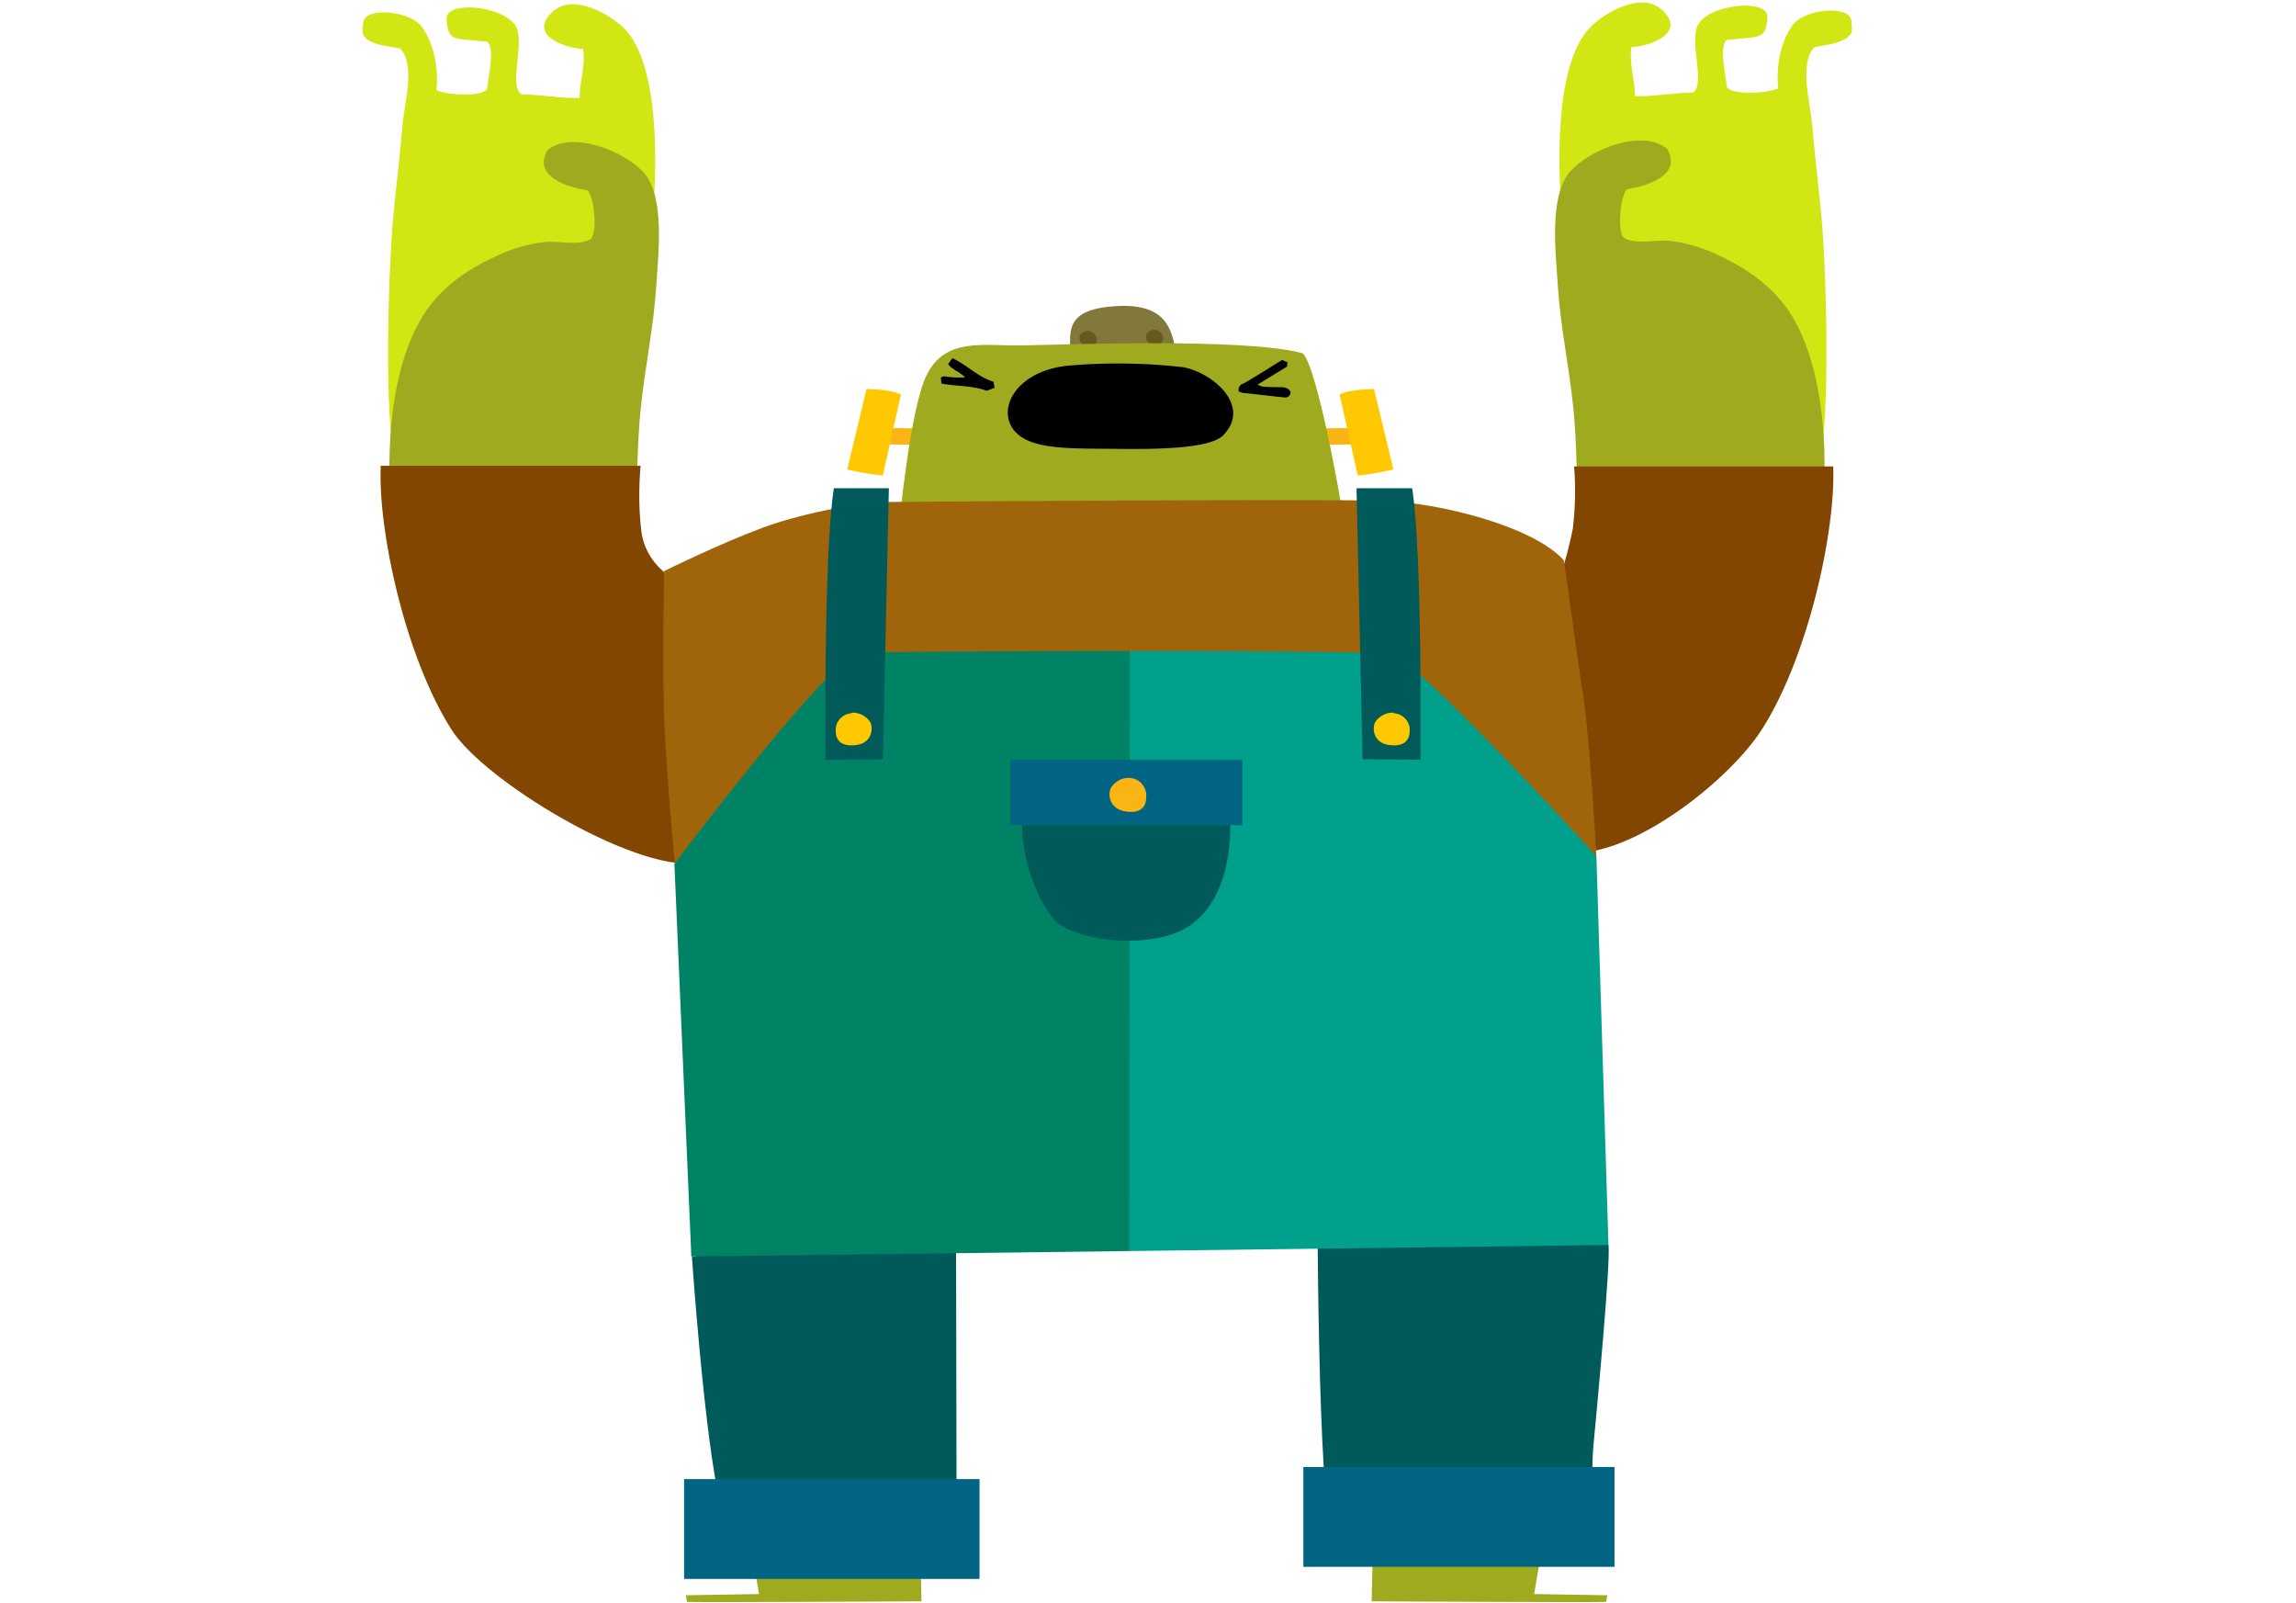 <svg width="308" height="215" viewBox="0 0 308 215" xmlns="http://www.w3.org/2000/svg"><g fill="none"><path d="M157.658 46.65c-3.16 1.056-13.778.569-14.102.325 0-2.677-.567-5.517 6.16-5.922 6.727-.406 7.375 3.164 7.942 5.598z" fill="#82783C"/><path d="M154.903 44.217c-.405 0-.81.162-1.054.487-.243.324-.243 1.46 1.054 1.541.486 0 1.135-.08 1.135-.892 0-.568-.487-1.055-1.135-1.136.08 0 0 0 0 0zm-8.915.163c-.406 0-.811.162-1.054.486-.243.325-.243 1.46 1.054 1.542.486 0 1.134-.082 1.134-.893 0-.568-.486-1.055-1.135-1.136.082 0 0 0 0 0z" fill="#645A1E"/><path d="M174.354 57.523v2.11c3.323.08 8.673-.082 10.375-.082v-2.11c-2.918-.08-7.457 0-10.375.082z" fill="#FAB414"/><path d="M184.323 52.168s-3.08 0-4.62.73l2.432 10.872a32.721 32.721 0 0 0 4.782-.812l-2.594-10.79z" fill="#FFC800"/><path d="M126.212 57.523v2.11c-3.323.08-8.672-.082-10.374-.082v-2.11c2.836-.08 7.375 0 10.374.082z" fill="#FAB414"/><path d="M116.243 52.168s3.08 0 4.62.73L118.43 63.77a32.721 32.721 0 0 1-4.782-.812l2.594-10.79z" fill="#FFC800"/><path d="M174.76 47.381c-7.619-2.11-32.339-1.136-37.769-1.055-5.106.082-10.212-1.135-12.724 4.057-2.108 4.381-3.486 18.174-4.296 25.394l61.11-.243c-.729-6.572-4.295-26.206-6.321-28.153z" fill="#A0AA1E"/><path d="M135.775 57.36c-1.945-3.083 1.054-7.87 7.943-8.356a77.081 77.081 0 0 1 14.994.243c3.728.65 9.24 5.03 5.43 9.087-1.62 1.704-7.7 1.947-14.345 1.866-6.16-.081-12.076.243-14.022-2.84zm30.394-4.868c-.082-.486.162-.973.648-1.054 1.702-.974 3.323-2.029 5.187-3.164l.73.324c-.082.244-.082.487-.082.568l-3.971 2.434c.243.081.405.162.648.243.81.082 1.621.082 2.513.082.567 0 1.135.162 1.297.73-.081.487-.406.649-.73.649-.324 0-.648-.081-.891-.081-1.46-.163-2.837-.325-4.296-.487-.405 0-.73-.081-1.053-.244zm-39.876-1.054l-.081-.812c.162-.08.324-.162.405-.162.567.081 1.135.162 1.702.162h1.135c-.73-.81-1.621-.973-2.27-1.784l.568-.812c1.945.893 3.404 2.515 5.51 3.164.082.244.082.487.163.812l-1.054.405c-1.945-.73-3.971-.568-6.078-.973z" fill="#000"/><path d="M247.865 5.03c.406-.649.73-.162.487-2.272-.244-2.109-6.079-1.541-7.7.406-1.864 2.272-2.431 6.085-2.107 8.681-1.216.65-6.16.974-6.89-.162-.08-1.217-1.134-5.517 0-6.328l3.324-.325c1.215-.162 2.026-.324 2.107-2.758.08-2.434-7.294-1.785-9.159.811-1.54 2.19.973 8.113-.81 9.33-2.594 0-5.268.568-7.78.487 0-2.19-.811-4.219-.487-6.572 2.756-.162 7.537-2.028 3.971-5.111-2.674-2.272-7.294.325-9.32 2.272-5.025 4.786-4.539 18.985-3.972 25.394l34.446 33.67c1.702-6.572.973-28.072.243-34.806-.405-3.732-.81-7.464-1.135-11.196-.243-2.677-1.783-8.113.325-10.223 1.54-.324 2.998-.405 4.457-1.298z" fill="#D2E614"/><path d="M223.632 19.958c2.107 3.651-2.918 5.03-5.43 5.436-.81 1.055-1.297 5.355-.406 6.49 1.702.974 4.215.244 6.079.407 2.27.243 4.458.892 6.484 1.866 4.214 1.947 7.943 4.543 10.293 8.68 4.296 7.546 4.7 19.391 3.566 27.829-5.835.73-11.752-.162-17.587 0-4.701.081-10.05.974-14.67.243-.567-5.598-.324-11.196-.973-16.794-.567-5.355-1.702-10.547-2.026-15.983-.243-4.138-1.216-11.683 1.621-15.09 2.675-3.002 9.645-5.842 13.049-3.084z" fill="#A0AA1E"/><path d="M211.15 62.472c.244 2.84.162 5.598-.162 8.437a60.42 60.42 0 0 1-2.674 9.25s1.378 32.128 1.864 34.156c8.429.974 21.883-9.655 26.26-16.632 6.16-9.736 9.806-26.449 9.482-35.13h-34.77v-.081z" fill="#824600"/><path d="M49.216 5.274c-.406-.65-.73-.163-.487-2.272.244-2.11 6.08-1.542 7.7.406 1.864 2.271 2.431 6.084 2.107 8.68 1.135.65 6.16.974 6.808-.162.081-1.217 1.135-5.517 0-6.328l-3.323-.324c-1.215-.163-2.026-.325-2.107-2.759-.08-2.434 7.294-1.785 9.159.811 1.54 2.191-.973 8.114.891 9.33 2.594 0 5.268.569 7.78.487 0-2.19.811-4.218.487-6.571-2.756-.163-7.537-2.029-3.971-5.112 2.674-2.271 7.294.325 9.32 2.19 5.025 4.788 4.539 18.986 3.972 25.395L53.106 62.634c-1.702-6.572-.973-28.072-.243-34.725.405-3.732.81-7.464 1.135-11.196.243-2.677 1.783-8.113-.325-10.222-1.62-.325-3.08-.325-4.457-1.217z" fill="#D2E614"/><path d="M73.45 20.12c-2.108 3.652 2.917 5.03 5.43 5.437.81 1.054 1.296 5.273.405 6.49-1.702.974-4.215.244-6.16.406-2.27.243-4.458.892-6.484 1.866-4.295 1.947-7.943 4.543-10.293 8.681-4.296 7.545-4.7 19.39-3.566 27.828 5.835.73 11.752-.162 17.587 0 4.701.081 10.05.974 14.67.244.567-5.598.324-11.197.973-16.795.567-5.354 1.702-10.628 2.026-15.983.243-4.137 1.216-11.683-1.621-15.09-2.594-2.921-9.645-5.76-12.968-3.083z" fill="#A0AA1E"/><path d="M86.012 71.072c-.325-2.84-.325-5.76-.081-8.6H51.08c-.405 8.6 3.242 25.556 9.483 35.373 4.376 6.897 24.314 18.904 32.743 17.93.486-2.028-4.214-39.024-4.214-39.024-1.702-1.46-2.837-3.408-3.08-5.68z" fill="#824600"/><path d="M184.729 187.658l24.8 3.814c0 .405-3.728 22.311-3.728 22.311l9.807.162s-.081.65-.162.893c-3.242.08-31.447-.081-31.447-.081s.568-26.612.73-27.099z" fill="#A0AA1E"/><path d="M213.5 202.83c.163-2.92 0-6.004.244-8.843.405-4.381 2.35-24.745 2.026-27.017l-39.065-16.876c0 2.19-.162 39.35 1.378 52.817l35.418-.08z" fill="#005A5A"/><path fill="#006482" d="M174.841 196.745h41.74v13.387h-41.74z"/><path d="M122.889 187.658l-24.801 3.814c0 .405 3.728 22.311 3.728 22.311l-9.807.162s.081.65.162.893c3.242.08 31.447-.081 31.447-.081s-.648-26.612-.73-27.099z" fill="#A0AA1E"/><path d="M128.319 201.532l-.081-43.162-35.418 10.222s1.702 24.665 3.809 33.021l31.69-.08z" fill="#005A5A"/><path fill="#006482" d="M91.766 198.368h39.633v13.387H91.766z"/><path d="M178.812 59.389s.081 0 .081.08l-.08-.08z" fill="#A0AA1E"/><path d="M90.55 115.857l60.625 23.69 62.974-24.745s-.972-17.606-1.945-22.636c-.081-.324-2.188-15.658-2.431-17.038-4.134-4.543-16.453-7.626-23.829-7.95-8.186-.325-69.296.162-69.296.162s-8.348 1.217-14.265 3.407c-5.916 2.19-13.291 5.842-13.291 5.842s-.325 14.198.08 21.5c.568 10.385 1.378 17.768 1.378 17.768z" fill="#A0640A"/><path d="M151.499 87.298c-16.372 0-32.744.162-32.744.162s-3.566.244-3.647 0c-4.539 1.704-24.639 28.397-24.639 28.397l2.27 52.654 58.76-.73 7.7-45.677-7.7-34.806z" fill="#008264"/><path d="M151.499 167.781l64.271-.811-1.62-52.168s-21.965-24.177-27.233-27.098c-5.187-.325-20.505-.406-35.337-.406l-.081 80.483z" fill="#00A08C"/><path d="M181.973 65.474l.81 36.347 7.781.08s.243-28.07-1.135-36.427h-7.456z" fill="#005A5A"/><path d="M186.836 95.574c-.892 0-1.702.405-2.27 1.135-.567.73-.486 3.165 2.189 3.246 1.053.08 2.35-.244 2.35-1.947.081-1.217-.891-2.272-2.107-2.353-.081-.081-.162-.081-.162-.081z" fill="#FFC800"/><path d="M111.866 65.474c-1.378 8.356-1.135 36.428-1.135 36.428l7.7-.081.81-36.347h-7.375z" fill="#005A5A"/><path d="M114.379 95.574c.891 0 1.702.405 2.269 1.135.567.73.486 3.165-2.188 3.246-1.054.08-2.35-.244-2.35-1.947-.082-1.217.89-2.272 2.107-2.353 0-.081.08-.081.162-.081z" fill="#FFC800"/><path d="M137.477 107.094c-1.296 5.517.973 13.063 4.296 16.632 3.971 2.921 12.968 3.246 17.182.812 4.863-2.759 6.16-9.087 6.079-14.036 0-1.136 0-2.272-.081-3.408h-27.476z" fill="#005A5A"/><path fill="#006482" d="M135.532 101.902h31.123v8.762h-31.123z"/><path d="M151.499 104.336c-.892-.081-1.783.406-2.35 1.136-.649.811-.487 3.245 2.269 3.407 1.134.081 2.35-.243 2.35-2.028.081-1.298-.891-2.434-2.188-2.515h-.081z" fill="#FAB414"/></g></svg>